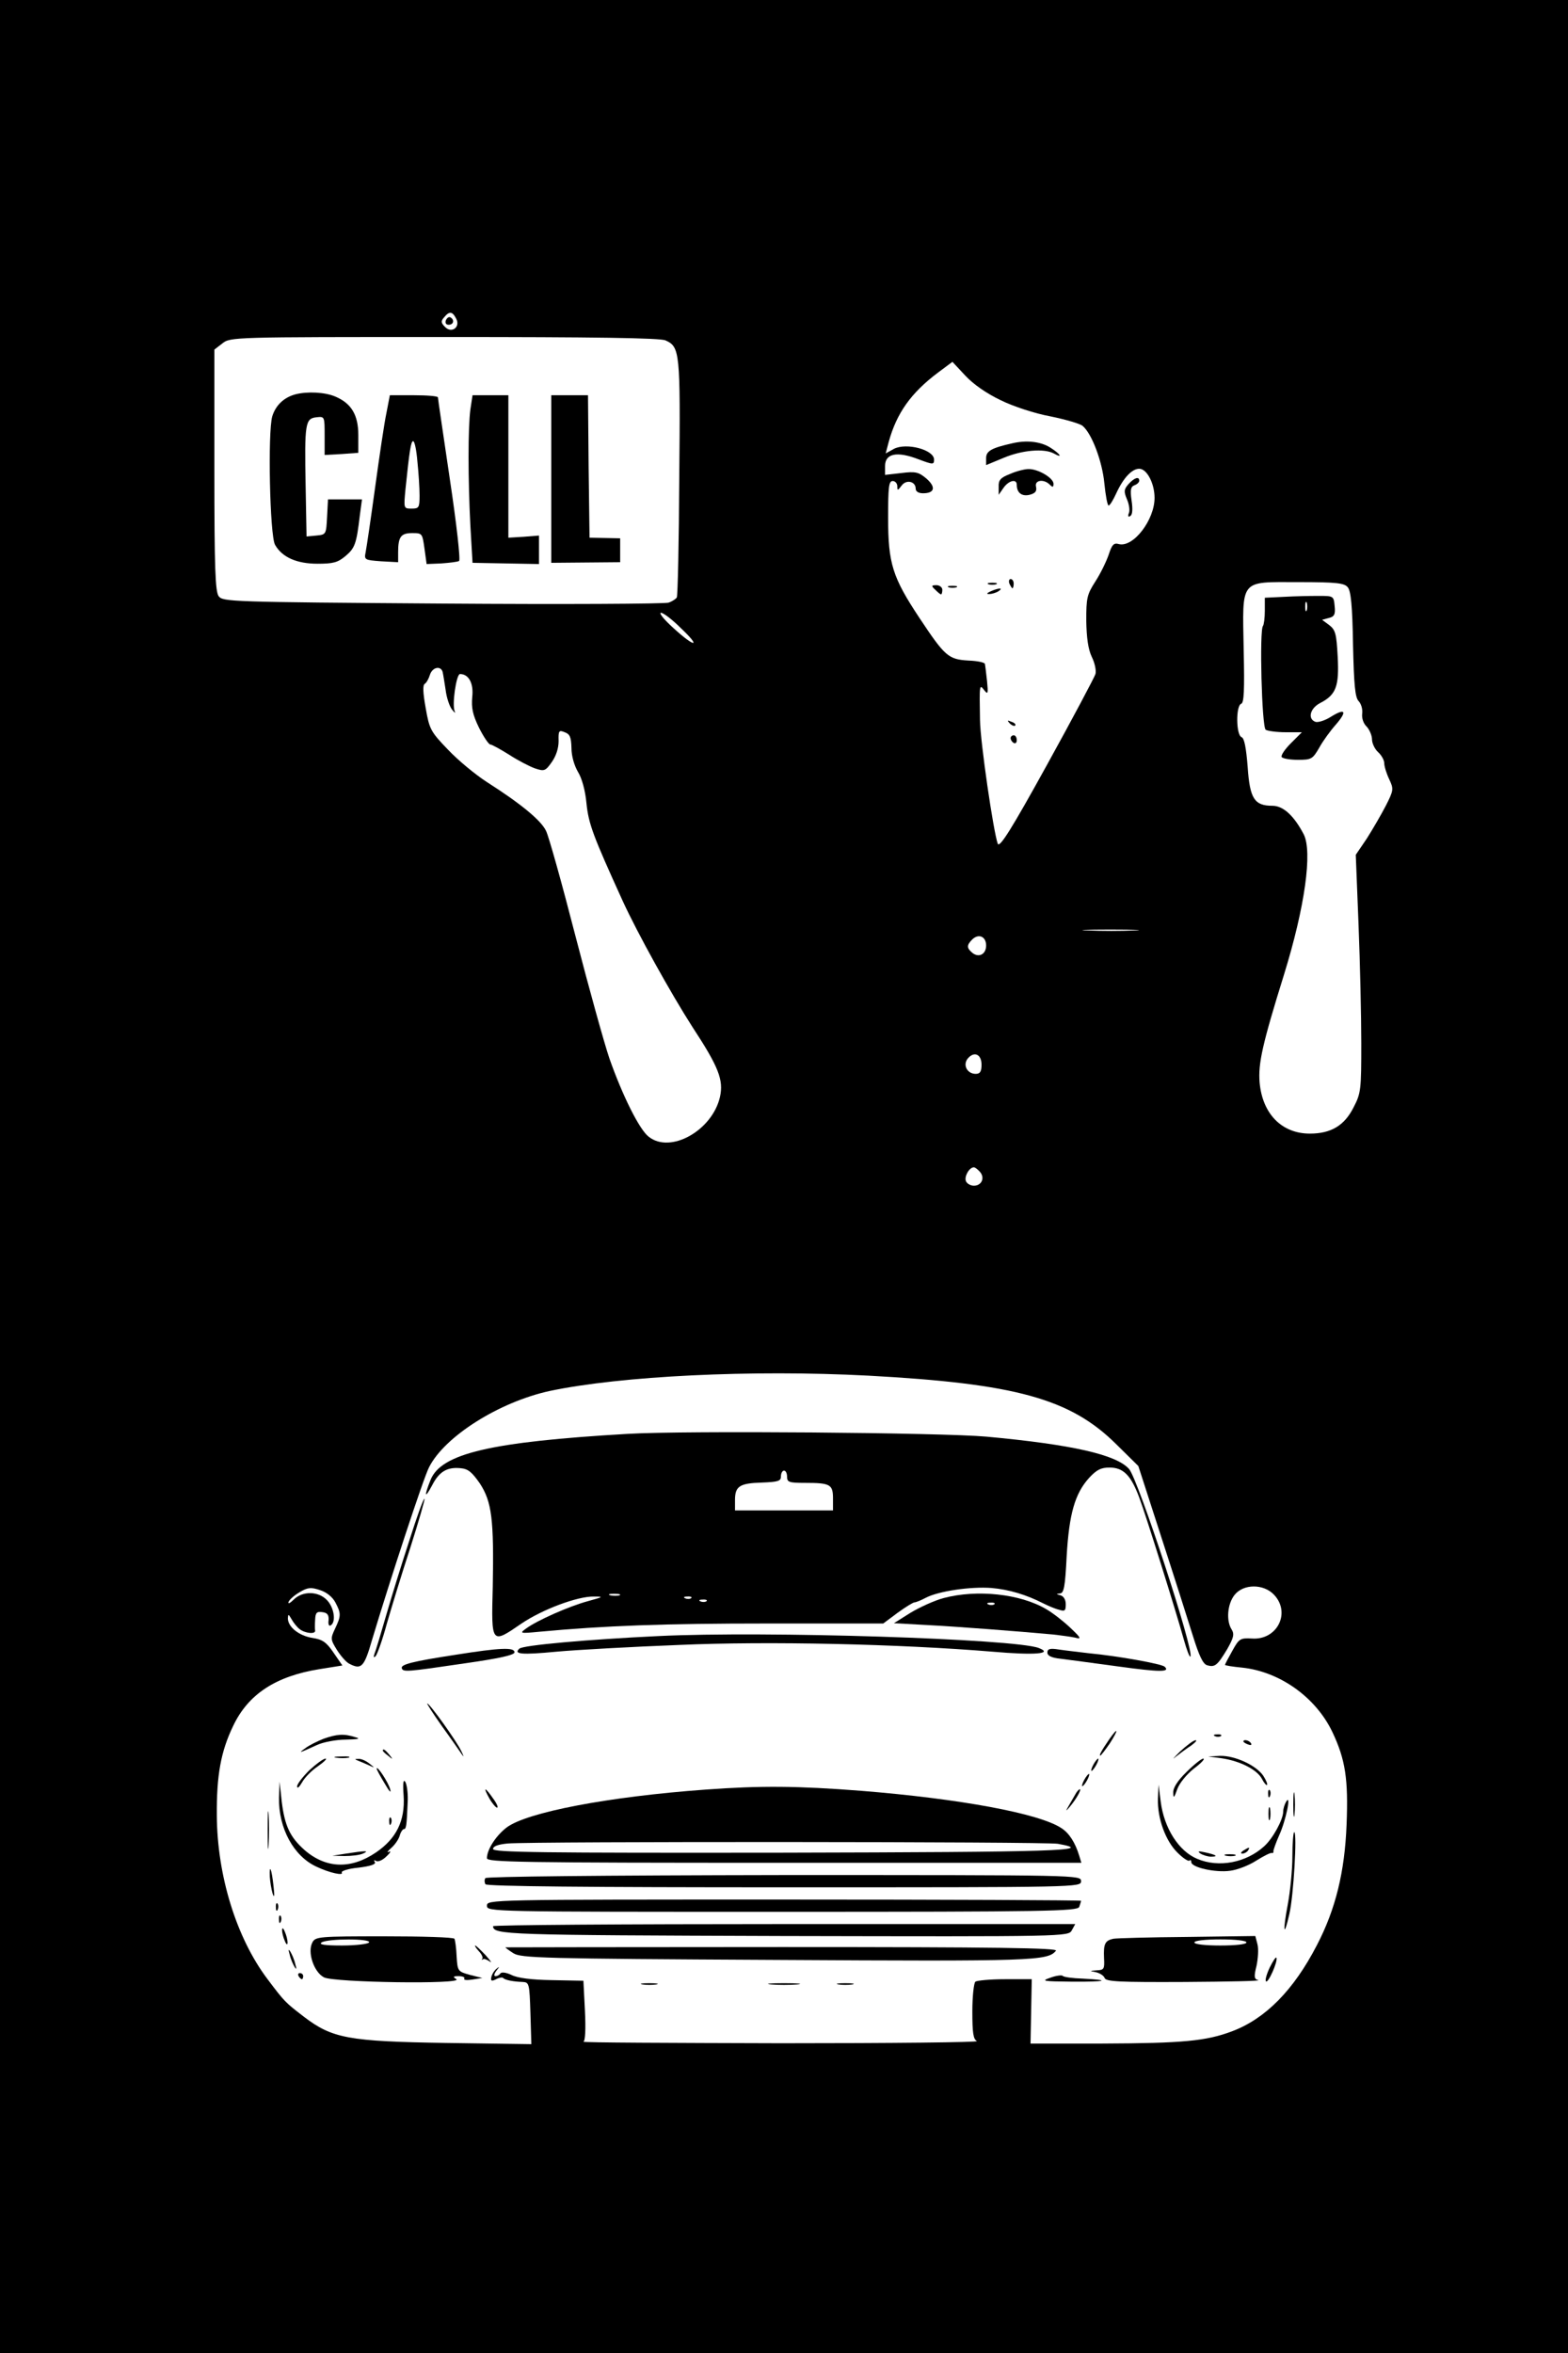 <?xml version="1.0" standalone="no"?>
<!DOCTYPE svg PUBLIC "-//W3C//DTD SVG 20010904//EN"
 "http://www.w3.org/TR/2001/REC-SVG-20010904/DTD/svg10.dtd">
<svg version="1.0" xmlns="http://www.w3.org/2000/svg"
 width="512pt" height="768pt" viewBox="0 0 512 768"
 preserveAspectRatio="xMidYMid meet">

<g transform="translate(0,768) scale(0.1,-0.1)"
fill="#000000" stroke="none">
<path d="M0 3840 l0 -3840 2560 0 2560 0 0 3840 0 3840 -2560 0 -2560 0 0
-3840z m1489 2801 c16 -28 -14 -51 -36 -28 -13 13 -14 19 -3 31 17 21 27 20
39 -3z m684 -72 c47 -21 49 -37 45 -447 -1 -211 -5 -388 -8 -392 -3 -5 -15
-13 -27 -17 -12 -4 -344 -6 -738 -3 -695 5 -717 6 -731 24 -11 16 -14 89 -14
412 l0 393 26 20 c26 21 34 21 725 21 490 0 705 -3 722 -11z m1094 -195 c40
-20 113 -44 163 -53 49 -10 97 -24 105 -31 30 -25 64 -115 71 -187 4 -40 10
-73 14 -73 4 0 15 18 25 40 23 50 51 80 75 80 25 0 50 -48 50 -95 0 -72 -69
-162 -116 -151 -17 5 -23 -1 -34 -35 -8 -23 -27 -62 -44 -88 -27 -42 -29 -54
-29 -127 1 -55 6 -93 18 -118 10 -20 15 -45 12 -56 -3 -10 -74 -144 -158 -296
-117 -212 -155 -272 -161 -258 -14 38 -57 331 -58 404 -2 117 -2 118 14 97 12
-15 13 -11 9 30 -3 27 -6 52 -7 56 -1 5 -25 10 -54 11 -65 4 -76 13 -159 138
-89 134 -103 179 -103 328 0 100 2 120 15 120 8 0 15 -8 15 -17 0 -15 1 -15
14 2 15 21 46 14 46 -10 0 -9 9 -15 24 -15 38 0 43 20 11 48 -25 21 -35 24
-82 18 l-53 -6 0 29 c0 41 39 49 109 22 48 -18 51 -18 51 -1 0 32 -90 56 -131
35 l-27 -15 10 38 c26 94 73 160 161 226 l47 35 42 -45 c26 -28 69 -58 115
-80z m1134 -611 c10 -12 15 -60 17 -186 3 -134 7 -173 18 -185 8 -8 14 -26 12
-41 -2 -15 4 -33 15 -43 9 -10 17 -29 17 -41 0 -13 9 -32 20 -42 11 -10 20
-26 20 -36 0 -10 7 -33 16 -52 15 -32 15 -36 -11 -87 -15 -29 -43 -77 -62
-107 l-36 -53 9 -227 c5 -126 9 -300 9 -388 0 -151 -1 -163 -25 -209 -30 -60
-74 -86 -143 -86 -92 0 -155 65 -164 167 -5 62 9 125 80 353 68 220 93 400 64
457 -32 61 -67 93 -102 93 -59 0 -74 23 -81 127 -5 63 -11 94 -20 97 -18 7
-19 103 -1 109 9 3 11 44 8 176 -4 234 -15 221 178 221 126 0 151 -3 162 -17z
m-2178 -133 c68 -64 47 -65 -24 0 -30 27 -48 49 -41 50 8 0 37 -22 65 -50z
m-778 -142 c2 -7 6 -34 10 -59 3 -26 13 -55 21 -65 9 -11 12 -13 9 -6 -10 20
5 122 17 122 29 0 45 -31 40 -75 -3 -35 1 -57 22 -100 15 -30 32 -55 37 -55 5
0 32 -15 61 -33 29 -19 68 -39 85 -45 30 -10 34 -9 55 21 14 20 22 45 22 68
-1 34 1 37 20 29 17 -6 21 -16 22 -51 0 -27 9 -57 21 -78 13 -21 24 -60 28
-103 7 -68 22 -107 118 -318 48 -105 158 -303 228 -412 86 -131 102 -173 90
-228 -25 -110 -162 -187 -233 -130 -30 23 -85 133 -128 255 -17 50 -67 230
-111 400 -44 171 -87 325 -96 343 -16 34 -81 88 -194 160 -37 24 -94 71 -126
105 -57 59 -61 67 -73 136 -9 50 -10 75 -3 79 6 4 13 17 17 30 8 24 34 30 41
10z m2258 -845 c-40 -2 -107 -2 -150 0 -43 1 -10 3 72 3 83 0 118 -2 78 -3z
m-483 -49 c0 -29 -24 -41 -45 -24 -19 16 -19 25 0 44 21 20 45 9 45 -20z m-15
-389 c0 -23 -5 -30 -19 -30 -28 0 -43 29 -26 50 21 25 45 14 45 -20z m-5 -350
c17 -20 5 -45 -20 -45 -11 0 -23 7 -26 15 -6 15 11 45 26 45 4 0 13 -7 20 -15z
m-365 -665 c481 -26 660 -75 810 -224 l72 -71 76 -235 c42 -129 88 -274 103
-322 19 -61 32 -89 45 -93 26 -8 34 -1 66 52 21 37 24 49 15 64 -19 29 -14 84
9 113 29 37 95 37 129 1 56 -59 10 -149 -72 -143 -38 2 -42 0 -64 -40 -13 -23
-24 -44 -24 -46 0 -2 25 -6 56 -9 123 -13 241 -97 295 -211 42 -89 52 -153 46
-301 -6 -155 -36 -277 -97 -394 -76 -147 -168 -240 -277 -281 -85 -32 -161
-39 -423 -40 l-235 0 2 105 2 105 -87 0 c-48 0 -91 -4 -97 -8 -5 -4 -10 -47
-10 -97 0 -70 3 -91 15 -97 8 -4 -280 -7 -640 -7 -360 1 -650 2 -645 5 6 2 8
41 5 101 l-5 98 -103 2 c-67 1 -113 7 -132 17 -17 8 -32 10 -36 5 -3 -5 -10
-9 -16 -9 -6 0 -5 7 3 18 11 14 11 15 -1 5 -8 -7 -15 -20 -16 -28 -2 -11 2
-12 16 -5 9 5 20 7 23 4 6 -7 34 -12 64 -13 21 -1 22 -6 25 -102 l3 -101 -280
4 c-317 5 -370 15 -462 85 -61 47 -63 48 -120 124 -101 134 -164 337 -165 534
-1 130 13 208 53 291 49 104 139 163 282 186 l75 12 -29 42 c-23 34 -36 43
-69 48 -44 7 -80 36 -80 64 1 15 2 14 12 -3 6 -11 18 -26 26 -32 17 -14 53
-18 51 -5 -1 4 -1 20 0 35 1 23 5 28 24 25 16 -2 21 -9 20 -26 -2 -13 1 -21 7
-17 18 11 11 58 -12 82 -28 30 -80 31 -109 2 -12 -12 -19 -15 -17 -8 3 8 19
22 36 32 27 16 37 17 67 7 22 -7 41 -23 50 -40 19 -36 19 -44 -1 -86 -15 -32
-15 -35 6 -69 12 -19 30 -40 40 -45 40 -21 49 -12 75 78 56 187 168 529 186
563 51 101 229 213 394 249 233 49 659 70 1040 50z"/>
<path d="M1456 6635 c-3 -9 0 -15 9 -15 16 0 20 16 6 24 -5 3 -11 -1 -15 -9z"/>
<path d="M965 6393 c-38 -10 -65 -36 -76 -72 -15 -52 -8 -388 9 -419 23 -41
71 -62 139 -62 51 0 66 4 91 25 31 26 36 40 47 133 l7 52 -56 0 -55 0 -3 -57
c-3 -57 -3 -58 -35 -61 l-32 -3 -3 164 c-4 206 -1 221 35 225 27 3 27 3 27
-60 l0 -63 55 3 55 4 0 58 c0 66 -23 104 -76 126 -33 14 -90 17 -129 7z"/>
<path d="M1262 6333 c-7 -32 -23 -141 -37 -243 -14 -102 -28 -197 -31 -212 -5
-25 -4 -26 50 -30 l56 -3 0 32 c0 51 9 63 46 63 33 0 33 -1 40 -50 l7 -51 48
2 c27 2 53 5 58 8 5 3 -8 120 -30 266 -21 143 -39 263 -39 268 0 4 -35 7 -79
7 l-78 0 -11 -57z m101 -160 c4 -38 7 -87 7 -110 0 -40 -2 -43 -26 -43 -26 0
-26 0 -20 63 13 127 18 157 25 157 5 0 11 -30 14 -67z"/>
<path d="M1536 6344 c-8 -60 -8 -228 0 -381 l7 -120 108 -2 109 -2 0 46 0 47
-50 -4 -50 -3 0 233 0 232 -59 0 -58 0 -7 -46z"/>
<path d="M1800 6116 l0 -273 113 1 112 1 0 39 0 39 -50 1 -50 1 -3 233 -2 232
-60 0 -60 0 0 -274z"/>
<path d="M3305 6233 c-67 -15 -85 -25 -85 -48 l0 -23 58 24 c60 25 131 31 163
14 32 -18 21 -1 -13 20 -31 19 -77 24 -123 13z"/>
<path d="M3298 6133 c-31 -12 -38 -20 -37 -42 l0 -26 16 23 c17 24 43 30 43
10 0 -27 17 -39 42 -33 19 5 24 12 21 26 -6 22 25 27 45 7 9 -9 12 -9 12 3 0
19 -51 49 -82 48 -12 0 -40 -7 -60 -16z"/>
<path d="M3685 6100 c-15 -17 -16 -24 -5 -50 7 -16 10 -37 6 -45 -4 -10 -2
-14 5 -9 7 4 8 23 4 50 -5 35 -3 45 9 50 9 3 16 10 16 15 0 15 -16 10 -35 -11z"/>
<path d="M3296 5775 c4 -8 8 -15 10 -15 2 0 4 7 4 15 0 8 -4 15 -10 15 -5 0
-7 -7 -4 -15z"/>
<path d="M3228 5773 c6 -2 18 -2 25 0 6 3 1 5 -13 5 -14 0 -19 -2 -12 -5z"/>
<path d="M3054 5755 c8 -8 16 -15 19 -15 2 0 4 7 4 15 0 8 -9 15 -19 15 -17 0
-18 -2 -4 -15z"/>
<path d="M3098 5763 c6 -2 18 -2 25 0 6 3 1 5 -13 5 -14 0 -19 -2 -12 -5z"/>
<path d="M3235 5750 c-13 -6 -15 -9 -5 -9 8 0 22 4 30 9 18 12 2 12 -25 0z"/>
<path d="M3297 5319 c7 -7 15 -10 18 -7 3 3 -2 9 -12 12 -14 6 -15 5 -6 -5z"/>
<path d="M3300 5271 c0 -6 5 -13 10 -16 6 -3 10 1 10 9 0 9 -4 16 -10 16 -5 0
-10 -4 -10 -9z"/>
<path d="M4193 5732 l-63 -3 0 -43 c0 -23 -3 -45 -6 -49 -12 -12 -4 -331 9
-339 7 -4 36 -8 65 -8 l53 0 -36 -36 c-19 -19 -33 -39 -30 -45 4 -5 27 -9 53
-9 44 0 48 2 70 40 12 22 37 56 54 75 38 44 31 55 -17 25 -19 -12 -42 -19 -50
-16 -26 10 -17 44 15 61 53 27 63 55 58 151 -4 75 -7 88 -28 104 l-23 17 22 6
c18 4 22 12 19 39 -3 33 -4 33 -53 33 -27 0 -78 -1 -112 -3z m74 -44 c-3 -7
-5 -2 -5 12 0 14 2 19 5 13 2 -7 2 -19 0 -25z"/>
<path d="M2050 3000 c-448 -26 -609 -64 -644 -150 -22 -55 -19 -63 5 -18 23
45 49 60 92 56 26 -2 38 -13 64 -50 39 -60 46 -117 42 -337 -5 -189 -5 -188
94 -120 68 46 183 89 236 88 33 0 32 -1 -19 -15 -60 -16 -167 -63 -203 -90
-21 -15 -19 -16 43 -10 214 20 408 27 744 27 l380 0 47 35 c26 19 51 34 55 34
5 0 22 7 37 15 42 22 147 37 214 32 58 -5 114 -22 169 -50 16 -8 39 -18 52
-21 19 -6 22 -4 22 18 0 15 -7 26 -17 29 -15 4 -15 5 -2 6 13 1 17 21 22 122
8 138 27 204 73 255 25 27 39 34 67 34 45 0 70 -25 97 -98 22 -58 119 -368
146 -465 9 -32 18 -56 21 -54 14 15 -170 577 -200 612 -41 47 -185 80 -467
106 -147 13 -980 20 -1170 9z m520 -140 c0 -18 7 -20 59 -20 82 0 91 -5 91
-51 l0 -39 -160 0 -160 0 0 34 c0 45 15 55 88 57 53 2 62 5 62 20 0 11 5 19
10 19 6 0 10 -9 10 -20z m-547 -387 c-7 -2 -21 -2 -30 0 -10 3 -4 5 12 5 17 0
24 -2 18 -5z m234 -9 c-3 -3 -12 -4 -19 -1 -8 3 -5 6 6 6 11 1 17 -2 13 -5z
m50 -10 c-3 -3 -12 -4 -19 -1 -8 3 -5 6 6 6 11 1 17 -2 13 -5z"/>
<path d="M1337 2653 c-25 -76 -59 -186 -76 -245 -17 -59 -34 -116 -38 -125 -4
-12 -3 -15 4 -8 5 6 22 53 36 105 15 52 49 164 77 249 27 85 48 157 46 159 -3
2 -25 -59 -49 -135z"/>
<path d="M3081 2464 c-30 -8 -78 -30 -108 -48 l-54 -34 108 -6 c97 -5 293 -20
413 -31 25 -3 56 -7 70 -10 22 -6 21 -2 -15 32 -22 21 -58 49 -79 61 -85 50
-226 65 -335 36z m166 -20 c-3 -3 -12 -4 -19 -1 -8 3 -5 6 6 6 11 1 17 -2 13
-5z"/>
<path d="M2150 2340 c-232 -11 -443 -30 -454 -41 -20 -18 6 -21 121 -10 65 6
245 16 400 22 294 13 722 3 1024 -22 137 -12 200 -7 151 12 -77 30 -892 56
-1242 39z"/>
<path d="M1488 2279 c-144 -22 -180 -32 -176 -44 4 -13 16 -12 206 16 112 16
162 27 162 36 0 17 -47 15 -192 -8z"/>
<path d="M3420 2286 c0 -10 13 -17 43 -20 23 -3 107 -14 187 -25 138 -19 172
-19 153 -1 -9 9 -152 35 -248 44 -33 4 -77 9 -97 12 -30 5 -38 2 -38 -10z"/>
<path d="M1443 2046 c29 -40 58 -82 65 -92 7 -11 7 -7 -2 11 -15 32 -103 155
-111 155 -2 0 19 -33 48 -74z"/>
<path d="M3622 2003 c-26 -38 -34 -53 -29 -53 2 0 16 18 31 40 29 45 28 56 -2
13z"/>
<path d="M1057 2005 c-20 -8 -47 -21 -60 -31 -24 -17 -22 -17 37 10 21 10 64
18 95 18 42 1 50 3 31 8 -37 12 -60 10 -103 -5z"/>
<path d="M3968 2013 c7 -3 16 -2 19 1 4 3 -2 6 -13 5 -11 0 -14 -3 -6 -6z"/>
<path d="M3853 1963 c-21 -21 -28 -29 -14 -17 14 11 37 28 51 37 13 10 20 17
14 17 -7 0 -29 -17 -51 -37z"/>
<path d="M4060 1996 c0 -2 7 -7 16 -10 8 -3 12 -2 9 4 -6 10 -25 14 -25 6z"/>
<path d="M1250 1966 c0 -2 8 -10 18 -17 15 -13 16 -12 3 4 -13 16 -21 21 -21
13z"/>
<path d="M1098 1943 c12 -2 30 -2 40 0 9 3 -1 5 -23 4 -22 0 -30 -2 -17 -4z"/>
<path d="M3990 1941 c60 -9 114 -37 130 -66 7 -14 15 -23 17 -21 3 2 -3 16
-12 30 -23 34 -92 66 -141 65 l-39 -2 45 -6z"/>
<path d="M1010 1902 c-22 -22 -40 -45 -40 -53 1 -8 7 -2 16 13 8 15 31 39 52
53 20 14 31 25 25 25 -7 0 -30 -17 -53 -38z"/>
<path d="M1170 1933 c8 -3 24 -10 35 -15 20 -9 20 -9 1 6 -11 9 -27 16 -35 15
-14 0 -14 -1 -1 -6z"/>
<path d="M3570 1920 c-6 -11 -8 -20 -6 -20 3 0 10 9 16 20 6 11 8 20 6 20 -3
0 -10 -9 -16 -20z"/>
<path d="M3874 1896 c-29 -28 -44 -52 -43 -67 0 -20 3 -18 13 11 7 20 31 49
55 68 23 17 37 32 30 32 -6 0 -31 -20 -55 -44z"/>
<path d="M1230 1907 c0 -3 12 -25 26 -48 15 -26 22 -34 18 -19 -6 23 -44 80
-44 67z"/>
<path d="M3540 1870 c-6 -11 -8 -20 -6 -20 3 0 10 9 16 20 6 11 8 20 6 20 -3
0 -10 -9 -16 -20z"/>
<path d="M1318 1818 c5 -81 -24 -139 -90 -184 -82 -56 -164 -53 -234 8 -47 42
-64 78 -74 157 l-7 66 -2 -52 c-2 -100 48 -192 123 -226 42 -20 89 -30 82 -19
-3 5 21 13 54 16 40 5 58 11 54 18 -4 7 -3 8 4 4 7 -4 22 3 34 15 13 12 16 19
8 15 -8 -4 -5 1 6 11 12 10 25 28 29 41 3 12 10 22 14 22 7 0 9 9 12 85 2 28
-2 58 -7 68 -7 12 -9 -1 -6 -45z"/>
<path d="M2305 1839 c-318 -23 -585 -74 -651 -124 -35 -27 -64 -72 -64 -100 0
-13 101 -15 971 -15 l970 0 -7 23 c-13 43 -33 74 -58 90 -72 48 -331 96 -655
122 -205 16 -328 17 -506 4z m1149 -177 c129 -23 0 -27 -899 -29 -792 -1 -945
1 -945 12 0 9 16 15 48 18 88 7 1757 6 1796 -1z"/>
<path d="M3781 1809 c-2 -64 25 -138 64 -176 18 -18 35 -29 39 -26 3 4 6 1 6
-5 0 -17 79 -35 127 -28 24 3 62 18 85 33 24 15 46 26 50 25 5 -1 7 1 6 6 0 4
8 27 19 52 22 48 40 137 23 110 -5 -8 -10 -23 -10 -33 0 -26 -34 -88 -62 -113
-59 -54 -149 -71 -219 -41 -60 25 -108 100 -119 187 l-7 55 -2 -46z"/>
<path d="M4223 1790 c0 -36 2 -50 4 -32 2 17 2 47 0 65 -2 17 -4 3 -4 -33z"/>
<path d="M1598 1810 c9 -16 21 -30 25 -30 5 0 -1 14 -13 30 -27 39 -34 39 -12
0z"/>
<path d="M3514 1828 c-4 -7 -14 -24 -22 -38 -14 -24 -13 -24 3 -5 20 24 37 55
31 55 -3 0 -8 -6 -12 -12z"/>
<path d="M4141 1824 c0 -11 3 -14 6 -6 3 7 2 16 -1 19 -3 4 -6 -2 -5 -13z"/>
<path d="M874 1705 c0 -55 1 -76 3 -47 2 29 2 74 0 100 -2 26 -3 2 -3 -53z"/>
<path d="M4142 1760 c0 -19 2 -27 5 -17 2 9 2 25 0 35 -3 9 -5 1 -5 -18z"/>
<path d="M1271 1734 c0 -11 3 -14 6 -6 3 7 2 16 -1 19 -3 4 -6 -2 -5 -13z"/>
<path d="M4220 1621 c0 -44 -7 -114 -15 -157 -17 -89 -13 -112 5 -32 14 59 26
268 16 268 -3 0 -6 -36 -6 -79z"/>
<path d="M4060 1640 c-9 -6 -10 -10 -3 -10 6 0 15 5 18 10 8 12 4 12 -15 0z"/>
<path d="M1130 1630 l-45 -7 40 -1 c22 0 49 3 60 8 23 10 9 10 -55 0z"/>
<path d="M3920 1630 c8 -5 24 -10 34 -10 26 0 18 6 -19 14 -22 5 -26 4 -15 -4z"/>
<path d="M4003 1623 c9 -2 23 -2 30 0 6 3 -1 5 -18 5 -16 0 -22 -2 -12 -5z"/>
<path d="M881 1554 c1 -16 5 -40 9 -54 6 -17 7 -9 3 25 -6 56 -14 74 -12 29z"/>
<path d="M1585 1550 c-4 -6 -3 -14 0 -20 4 -7 340 -10 976 -10 966 0 969 0
969 20 0 20 -3 20 -970 20 -602 -1 -972 -5 -975 -10z"/>
<path d="M1590 1460 c0 -20 7 -20 964 -20 870 0 964 2 970 16 3 9 6 18 6 20 0
2 -436 4 -970 4 -963 0 -970 0 -970 -20z"/>
<path d="M901 1454 c0 -11 3 -14 6 -6 3 7 2 16 -1 19 -3 4 -6 -2 -5 -13z"/>
<path d="M911 1414 c0 -11 3 -14 6 -6 3 7 2 16 -1 19 -3 4 -6 -2 -5 -13z"/>
<path d="M1610 1393 c1 -28 40 -29 947 -32 928 -2 932 -2 943 19 l11 20 -951
0 c-522 0 -950 -3 -950 -7z"/>
<path d="M921 1380 c0 -8 4 -24 9 -35 5 -13 9 -14 9 -5 0 8 -4 24 -9 35 -5 13
-9 14 -9 5z"/>
<path d="M1020 1340 c-17 -32 5 -97 38 -114 33 -17 458 -23 432 -6 -12 8 -11
10 8 10 13 0 21 -4 18 -8 -3 -5 9 -6 27 -3 l32 5 -40 10 c-40 11 -41 12 -44
61 -1 27 -5 53 -7 57 -3 5 -106 8 -229 8 -214 0 -225 -1 -235 -20z m185 0 c-3
-5 -43 -10 -88 -10 -57 0 -77 3 -67 10 20 13 163 13 155 0z"/>
<path d="M3635 1352 c-27 -6 -32 -17 -30 -63 2 -36 0 -39 -24 -40 -24 -2 -24
-2 -3 -6 13 -3 26 -11 29 -19 4 -12 48 -14 262 -13 141 1 249 3 240 6 -14 3
-15 11 -6 47 5 24 7 55 3 70 l-7 27 -222 -3 c-122 -1 -231 -4 -242 -6z m435
-12 c0 -6 -35 -10 -85 -10 -50 0 -85 4 -85 10 0 6 35 10 85 10 50 0 85 -4 85
-10z"/>
<path d="M1563 1312 c10 -10 15 -22 12 -25 -3 -4 -2 -5 2 -2 3 3 13 -1 22 -7
9 -7 3 2 -13 20 -17 18 -32 32 -34 32 -3 0 2 -8 11 -18z"/>
<path d="M1650 1324 c0 -1 12 -10 26 -19 25 -16 91 -18 860 -22 841 -5 885 -3
912 30 8 9 -192 12 -894 12 -497 0 -904 -1 -904 -1z"/>
<path d="M946 1300 c3 -14 11 -32 16 -40 6 -10 7 -7 2 10 -3 14 -11 32 -16 40
-6 10 -7 7 -2 -10z"/>
<path d="M4146 1258 c-10 -21 -16 -42 -12 -45 7 -7 39 65 34 77 -2 4 -11 -10
-22 -32z"/>
<path d="M975 1230 c3 -5 8 -10 11 -10 2 0 4 5 4 10 0 6 -5 10 -11 10 -5 0 -7
-4 -4 -10z"/>
<path d="M3430 1225 c-32 -11 -25 -12 69 -13 111 -1 134 5 36 10 -33 1 -62 5
-65 9 -3 3 -21 1 -40 -6z"/>
<path d="M2098 1203 c12 -2 32 -2 45 0 12 2 2 4 -23 4 -25 0 -35 -2 -22 -4z"/>
<path d="M2518 1203 c23 -2 61 -2 85 0 23 2 4 4 -43 4 -47 0 -66 -2 -42 -4z"/>
<path d="M2738 1203 c12 -2 32 -2 45 0 12 2 2 4 -23 4 -25 0 -35 -2 -22 -4z"/>
</g>
</svg>

